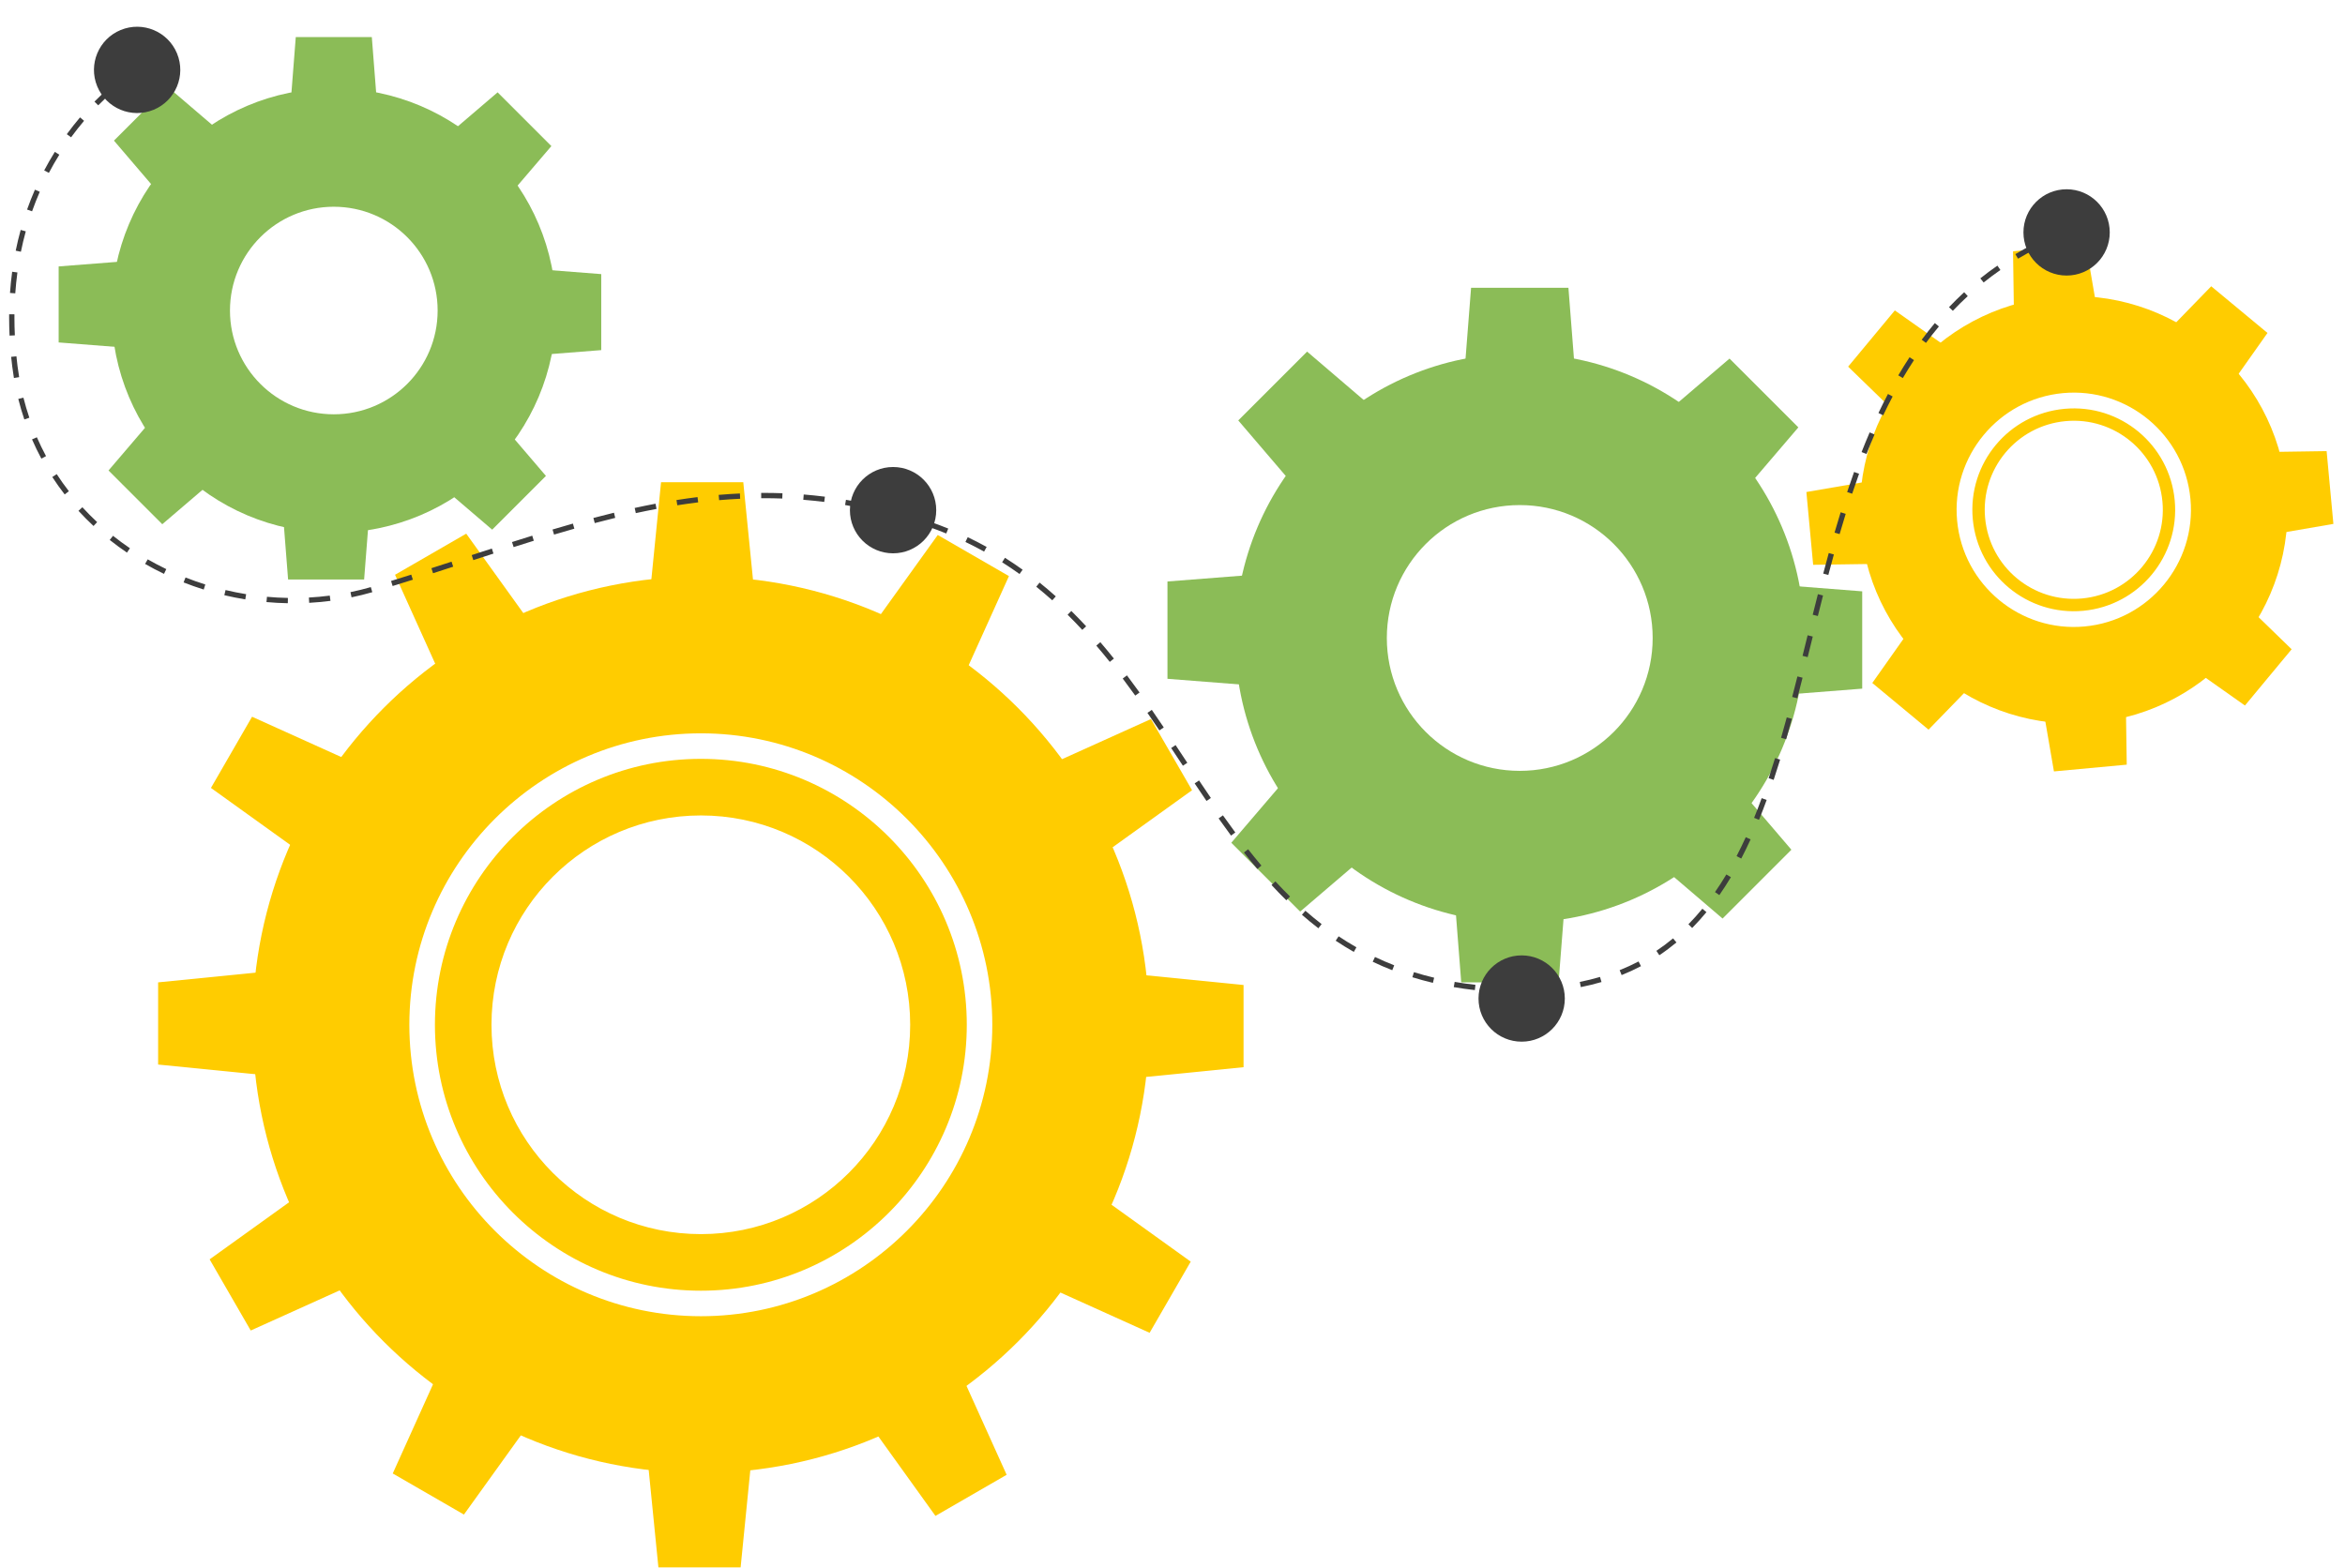 <svg width="160" height="107" viewBox="0 0 160 107" fill="none" xmlns="http://www.w3.org/2000/svg">
<path d="M22.775 6.028C14.398 6.028 7.61 12.816 7.61 21.194C7.61 29.567 14.398 36.359 22.775 36.359C31.149 36.359 37.941 29.567 37.941 21.194C37.941 12.816 31.149 6.028 22.775 6.028ZM22.775 28.274C18.863 28.274 15.691 25.106 15.691 21.194C15.691 17.281 18.863 14.109 22.775 14.109C26.688 14.109 29.86 17.281 29.86 21.194C29.86 25.106 26.688 28.274 22.775 28.274Z" fill="#8BBC57"/>
<path d="M25.691 6.656H19.859L20.181 2.528H25.369L25.691 6.656Z" fill="#8BBC57"/>
<path d="M14.59 8.621L10.466 12.745L7.775 9.597L11.443 5.93L14.59 8.621Z" fill="#8BBC57"/>
<path d="M8.13 17.86V23.692L4.002 23.37V18.182L8.13 17.86Z" fill="#8BBC57"/>
<path d="M10.095 28.96L14.22 33.084L11.072 35.776L7.404 32.108L10.095 28.96Z" fill="#8BBC57"/>
<path d="M19.334 35.42H25.166L24.844 39.549H19.657L19.334 35.42Z" fill="#8BBC57"/>
<path d="M30.435 33.456L34.559 29.332L37.25 32.479L33.582 36.147L30.435 33.456Z" fill="#8BBC57"/>
<path d="M36.895 24.217V18.385L41.023 18.707V23.894L36.895 24.217Z" fill="#8BBC57"/>
<path d="M34.93 13.116L30.806 8.992L33.953 6.301L37.621 9.969L34.93 13.116Z" fill="#8BBC57"/>
<path d="M47.825 51.788C37.815 51.788 29.675 59.931 29.675 69.937C29.675 79.944 37.815 88.084 47.825 88.084C57.825 88.084 65.964 79.944 65.964 69.937C65.964 59.931 57.825 51.788 47.825 51.788ZM47.825 84.222C39.924 84.222 33.534 77.827 33.534 69.937C33.534 62.044 39.924 55.65 47.825 55.65C55.712 55.65 62.102 62.044 62.102 69.937C62.102 77.827 55.712 84.222 47.825 84.222ZM47.825 51.788C37.815 51.788 29.675 59.931 29.675 69.937C29.675 79.944 37.815 88.084 47.825 88.084C57.825 88.084 65.964 79.944 65.964 69.937C65.964 59.931 57.825 51.788 47.825 51.788ZM47.825 84.222C39.924 84.222 33.534 77.827 33.534 69.937C33.534 62.044 39.924 55.65 47.825 55.65C55.712 55.65 62.102 62.044 62.102 69.937C62.102 77.827 55.712 84.222 47.825 84.222ZM47.825 39.342C30.925 39.342 17.23 53.041 17.23 69.937C17.23 86.83 30.925 100.525 47.825 100.525C64.71 100.525 78.409 86.83 78.409 69.937C78.409 53.041 64.71 39.342 47.825 39.342ZM47.825 89.825C36.857 89.825 27.93 80.905 27.93 69.937C27.93 58.973 36.857 50.046 47.825 50.046C58.786 50.046 67.705 58.973 67.705 69.937C67.705 80.905 58.786 89.825 47.825 89.825ZM47.825 51.788C37.815 51.788 29.675 59.931 29.675 69.937C29.675 79.944 37.815 88.084 47.825 88.084C57.825 88.084 65.964 79.944 65.964 69.937C65.964 59.931 57.825 51.788 47.825 51.788ZM47.825 84.222C39.924 84.222 33.534 77.827 33.534 69.937C33.534 62.044 39.924 55.65 47.825 55.65C55.712 55.65 62.102 62.044 62.102 69.937C62.102 77.827 55.712 84.222 47.825 84.222Z" fill="#FFCC00"/>
<path d="M51.411 39.898H44.407L45.104 32.907H50.714L51.411 39.898Z" fill="#FFCC00"/>
<path d="M35.911 42.126L29.845 45.628L26.953 39.225L31.811 36.42L35.911 42.126Z" fill="#FFCC00"/>
<path d="M23.601 51.806L20.099 57.872L14.393 53.772L17.198 48.914L23.601 51.806Z" fill="#FFCC00"/>
<path d="M17.781 66.343V73.347L10.789 72.65V67.041L17.781 66.343Z" fill="#FFCC00"/>
<path d="M20.009 81.844L23.511 87.91L17.107 90.801L14.303 85.944L20.009 81.844Z" fill="#FFCC00"/>
<path d="M29.688 94.153L35.754 97.655L31.654 103.361L26.797 100.557L29.688 94.153Z" fill="#FFCC00"/>
<path d="M44.226 99.973H51.23L50.533 106.965H44.923L44.226 99.973Z" fill="#FFCC00"/>
<path d="M59.726 97.745L65.792 94.243L68.684 100.647L63.826 103.452L59.726 97.745Z" fill="#FFCC00"/>
<path d="M72.036 88.066L75.538 82L81.244 86.1L78.439 90.957L72.036 88.066Z" fill="#FFCC00"/>
<path d="M77.856 73.529V66.525L84.848 67.222V72.831L77.856 73.529Z" fill="#FFCC00"/>
<path d="M75.628 58.028L72.126 51.962L78.53 49.071L81.334 53.928L75.628 58.028Z" fill="#FFCC00"/>
<path d="M65.949 45.719L59.883 42.217L63.983 36.511L68.841 39.316L65.949 45.719Z" fill="#FFCC00"/>
<path d="M148.382 34.151C148.028 30.344 144.661 27.547 140.857 27.901C137.049 28.256 134.25 31.622 134.604 35.434C134.958 39.238 138.328 42.038 142.136 41.684C145.94 41.33 148.736 37.955 148.382 34.151ZM142.06 40.842C138.715 41.153 135.756 38.696 135.445 35.354C135.135 32.009 137.591 29.05 140.933 28.74C144.275 28.429 147.233 30.886 147.544 34.231C147.855 37.572 145.398 40.531 142.06 40.842ZM148.382 34.151C148.028 30.344 144.661 27.547 140.857 27.901C137.049 28.256 134.25 31.622 134.604 35.434C134.958 39.238 138.328 42.038 142.136 41.684C145.94 41.33 148.736 37.955 148.382 34.151ZM142.06 40.842C138.715 41.153 135.756 38.696 135.445 35.354C135.135 32.009 137.591 29.05 140.933 28.74C144.275 28.429 147.233 30.886 147.544 34.231C147.855 37.572 145.398 40.531 142.06 40.842ZM148.382 34.151C148.028 30.344 144.661 27.547 140.857 27.901C137.049 28.256 134.25 31.622 134.604 35.434C134.958 39.238 138.328 42.038 142.136 41.684C145.94 41.33 148.736 37.955 148.382 34.151ZM142.06 40.842C138.715 41.153 135.756 38.696 135.445 35.354C135.135 32.009 137.591 29.05 140.933 28.74C144.275 28.429 147.233 30.886 147.544 34.231C147.855 37.572 145.398 40.531 142.06 40.842ZM156.016 33.443C155.272 25.423 148.162 19.524 140.146 20.268C132.122 21.012 126.226 28.122 126.97 36.142C127.718 44.158 134.821 50.061 142.848 49.317C150.864 48.573 156.764 41.46 156.016 33.443ZM142.237 42.753C137.848 43.161 133.943 39.924 133.534 35.531C133.126 31.138 136.367 27.237 140.756 26.828C145.145 26.42 149.047 29.661 149.455 34.054C149.863 38.443 146.623 42.345 142.237 42.753ZM140.857 27.901C137.049 28.256 134.25 31.622 134.604 35.434C134.958 39.238 138.328 42.038 142.136 41.684C145.94 41.33 148.736 37.955 148.382 34.151C148.028 30.344 144.661 27.547 140.857 27.901ZM142.06 40.842C138.715 41.153 135.756 38.696 135.445 35.354C135.135 32.009 137.591 29.05 140.933 28.74C144.275 28.429 147.233 30.886 147.544 34.231C147.855 37.572 145.398 40.531 142.06 40.842ZM148.382 34.151C148.028 30.344 144.661 27.547 140.857 27.901C137.049 28.256 134.25 31.622 134.604 35.434C134.958 39.238 138.328 42.038 142.136 41.684C145.94 41.33 148.736 37.955 148.382 34.151ZM142.06 40.842C138.715 41.153 135.756 38.696 135.445 35.354C135.135 32.009 137.591 29.05 140.933 28.74C144.275 28.429 147.233 30.886 147.544 34.231C147.855 37.572 145.398 40.531 142.06 40.842ZM148.382 34.151C148.028 30.344 144.661 27.547 140.857 27.901C137.049 28.256 134.25 31.622 134.604 35.434C134.958 39.238 138.328 42.038 142.136 41.684C145.94 41.33 148.736 37.955 148.382 34.151ZM142.06 40.842C138.715 41.153 135.756 38.696 135.445 35.354C135.135 32.009 137.591 29.05 140.933 28.74C144.275 28.429 147.233 30.886 147.544 34.231C147.855 37.572 145.398 40.531 142.06 40.842Z" fill="#FFCC00"/>
<path d="M142.992 20.611L137.408 21.131L137.35 17.149L142.317 16.687L142.992 20.611Z" fill="#FFCC00"/>
<path d="M132.538 23.48L128.956 27.797L126.099 25.022L129.285 21.184L132.538 23.48Z" fill="#FFCC00"/>
<path d="M127.175 32.902L127.693 38.487L123.712 38.545L123.25 33.578L127.175 32.902Z" fill="#FFCC00"/>
<path d="M130.044 43.357L134.359 46.939L131.585 49.795L127.747 46.61L130.044 43.357Z" fill="#FFCC00"/>
<path d="M139.465 48.721L145.05 48.202L145.108 52.184L140.141 52.645L139.465 48.721Z" fill="#FFCC00"/>
<path d="M149.92 45.851L153.502 41.535L156.359 44.309L153.173 48.148L149.92 45.851Z" fill="#FFCC00"/>
<path d="M155.283 36.43L154.764 30.845L158.746 30.786L159.208 35.754L155.283 36.43Z" fill="#FFCC00"/>
<path d="M152.414 25.975L148.098 22.393L150.872 19.537L154.711 22.722L152.414 25.975Z" fill="#FFCC00"/>
<path d="M103.695 24.118C92.969 24.118 84.273 32.813 84.273 43.54C84.273 54.263 92.969 62.958 103.695 62.958C114.418 62.958 123.113 54.263 123.113 43.54C123.113 32.813 114.418 24.118 103.695 24.118ZM103.695 52.607C98.683 52.607 94.624 48.548 94.624 43.54C94.624 38.528 98.683 34.469 103.695 34.469C108.703 34.469 112.762 38.528 112.762 43.54C112.762 48.548 108.703 52.607 103.695 52.607Z" fill="#8BBC57"/>
<path d="M107.427 24.925H99.959L100.372 19.639H107.014L107.427 24.925Z" fill="#8BBC57"/>
<path d="M93.214 27.441L87.933 32.722L84.487 28.692L89.184 23.995L93.214 27.441Z" fill="#8BBC57"/>
<path d="M84.942 39.27V46.738L79.656 46.325V39.683L84.942 39.27Z" fill="#8BBC57"/>
<path d="M87.458 53.484L92.739 58.765L88.709 62.211L84.012 57.514L87.458 53.484Z" fill="#8BBC57"/>
<path d="M99.288 61.756H106.755L106.342 67.042H99.701L99.288 61.756Z" fill="#8BBC57"/>
<path d="M113.501 59.24L118.782 53.959L122.227 57.989L117.531 62.686L113.501 59.24Z" fill="#8BBC57"/>
<path d="M121.773 47.41V39.943L127.059 40.356V46.997L121.773 47.41Z" fill="#8BBC57"/>
<path d="M119.257 33.197L113.976 27.916L118.006 24.471L122.702 29.167L119.257 33.197Z" fill="#8BBC57"/>
<path d="M8.862 5.318L8.651 5.024C9.029 4.752 9.254 4.619 9.264 4.614L9.447 4.925C9.445 4.927 9.224 5.057 8.862 5.318Z" fill="#3D3D3D"/>
<path d="M103.528 67.74C103.039 67.735 102.55 67.719 102.075 67.691L102.096 67.331C102.565 67.358 103.048 67.374 103.531 67.379L103.528 67.74ZM104.98 67.713L104.962 67.352C105.445 67.329 105.923 67.289 106.384 67.234L106.427 67.592C105.957 67.648 105.471 67.689 104.98 67.713ZM100.629 67.569C100.145 67.514 99.661 67.446 99.191 67.365L99.252 67.009C99.715 67.089 100.192 67.156 100.669 67.209L100.629 67.569ZM107.86 67.365L107.789 67.011C108.261 66.917 108.725 66.803 109.169 66.672L109.271 67.019C108.817 67.152 108.342 67.269 107.86 67.365ZM97.768 67.075C97.294 66.962 96.823 66.833 96.367 66.691L96.474 66.346C96.922 66.486 97.386 66.612 97.852 66.723L97.768 67.075ZM110.645 66.544L110.51 66.209C110.951 66.032 111.384 65.832 111.798 65.615L111.966 65.935C111.542 66.158 111.097 66.363 110.645 66.544ZM94.995 66.212C94.545 66.037 94.096 65.843 93.661 65.635L93.816 65.309C94.244 65.513 94.685 65.704 95.127 65.876L94.995 66.212ZM113.217 65.19L113.016 64.89C113.407 64.628 113.79 64.341 114.154 64.039L114.385 64.317C114.012 64.627 113.619 64.921 113.217 65.19ZM92.371 64.962C91.953 64.724 91.537 64.467 91.134 64.198L91.335 63.898C91.731 64.162 92.14 64.415 92.55 64.648L92.371 64.962ZM89.954 63.35C89.576 63.059 89.198 62.749 88.831 62.427L89.069 62.155C89.431 62.472 89.802 62.778 90.174 63.064L89.954 63.35ZM115.457 63.331L115.201 63.077C115.526 62.747 115.846 62.391 116.153 62.018L116.432 62.248C116.118 62.629 115.79 62.993 115.457 63.331ZM87.766 61.44C87.43 61.109 87.089 60.758 86.755 60.396L87.02 60.15C87.35 60.509 87.687 60.856 88.019 61.182L87.766 61.44ZM117.311 61.086L117.014 60.88C117.28 60.499 117.541 60.094 117.789 59.678L118.1 59.863C117.847 60.287 117.581 60.698 117.311 61.086ZM85.791 59.304C85.492 58.951 85.183 58.572 84.875 58.179L85.158 57.956C85.465 58.345 85.77 58.72 86.067 59.071L85.791 59.304ZM118.807 58.592L118.487 58.425C118.699 58.016 118.91 57.582 119.114 57.134L119.443 57.284C119.236 57.737 119.022 58.177 118.807 58.592ZM83.995 57.026C83.709 56.639 83.426 56.247 83.146 55.851L83.441 55.643C83.719 56.037 84.001 56.426 84.285 56.811L83.995 57.026ZM120.018 55.949L119.683 55.813C119.858 55.383 120.032 54.932 120.2 54.469L120.54 54.593C120.369 55.06 120.194 55.516 120.018 55.949ZM82.32 54.661C82.049 54.264 81.779 53.864 81.511 53.462L81.811 53.261C82.079 53.662 82.348 54.061 82.619 54.458L82.32 54.661ZM121.017 53.223L120.674 53.109C120.825 52.657 120.971 52.199 121.114 51.735L121.459 51.841C121.315 52.307 121.169 52.768 121.017 53.223ZM80.71 52.257L79.91 51.048L80.211 50.848L81.011 52.057L80.71 52.257ZM121.871 50.45L121.524 50.351C121.655 49.891 121.784 49.427 121.911 48.96L122.26 49.054C122.133 49.523 122.003 49.989 121.871 50.45ZM79.105 49.845C78.836 49.446 78.565 49.047 78.29 48.65L78.587 48.445C78.862 48.843 79.135 49.242 79.404 49.643L79.105 49.845ZM122.631 47.653L122.281 47.563C122.401 47.098 122.52 46.631 122.639 46.162L122.989 46.25C122.87 46.721 122.751 47.188 122.631 47.653ZM77.458 47.47C77.178 47.08 76.893 46.692 76.604 46.308L76.892 46.09C77.183 46.477 77.47 46.866 77.752 47.259L77.458 47.47ZM75.72 45.17C75.414 44.788 75.105 44.414 74.801 44.06L75.076 43.825C75.382 44.182 75.693 44.559 76.002 44.944L75.72 45.17ZM123.339 44.845L122.988 44.758L123.335 43.354L123.686 43.441L123.339 44.845ZM73.844 42.985C73.513 42.629 73.176 42.281 72.843 41.952L73.096 41.695C73.434 42.028 73.775 42.38 74.109 42.74L73.844 42.985ZM124.033 42.04L123.682 41.952C123.799 41.485 123.916 41.017 124.036 40.549L124.386 40.638C124.266 41.105 124.149 41.573 124.033 42.04ZM19.638 41.167C19.155 41.158 18.665 41.132 18.182 41.088L18.215 40.728C18.689 40.771 19.17 40.797 19.644 40.806L19.638 41.167ZM21.096 41.14L21.076 40.779C21.552 40.753 22.031 40.709 22.501 40.648L22.548 41.006C22.069 41.068 21.581 41.113 21.096 41.14ZM71.797 40.968C71.438 40.647 71.071 40.335 70.705 40.04L70.931 39.759C71.302 40.057 71.675 40.374 72.038 40.699L71.797 40.968ZM16.736 40.905C16.257 40.827 15.777 40.731 15.306 40.62L15.389 40.268C15.851 40.378 16.323 40.472 16.794 40.549L16.736 40.905ZM23.986 40.764L23.913 40.41C24.379 40.313 24.847 40.198 25.302 40.067L25.402 40.414C24.938 40.548 24.462 40.666 23.986 40.764ZM13.9 40.233C13.436 40.087 12.974 39.924 12.526 39.747L12.659 39.411C13.098 39.584 13.553 39.745 14.008 39.888L13.9 40.233ZM26.789 39.993L26.682 39.648C27.145 39.505 27.604 39.361 28.06 39.216L28.17 39.561C27.712 39.706 27.252 39.85 26.789 39.993ZM124.748 39.237L124.399 39.145C124.522 38.677 124.648 38.209 124.776 37.742L125.125 37.839C124.996 38.304 124.871 38.77 124.748 39.237ZM69.564 39.173C69.176 38.895 68.777 38.625 68.376 38.372L68.57 38.066C68.976 38.324 69.381 38.597 69.774 38.879L69.564 39.173ZM11.19 39.164C10.752 38.953 10.318 38.725 9.9 38.485L10.079 38.172C10.49 38.407 10.916 38.632 11.346 38.839L11.19 39.164ZM29.546 39.12L29.436 38.776C29.896 38.628 30.354 38.479 30.81 38.331L30.921 38.674C30.466 38.822 30.008 38.971 29.546 39.12ZM32.296 38.226L32.184 37.882L33.559 37.435L33.67 37.779L32.296 38.226ZM8.663 37.713C8.26 37.44 7.865 37.149 7.487 36.849L7.712 36.566C8.083 36.861 8.471 37.146 8.865 37.414L8.663 37.713ZM67.145 37.642C66.729 37.412 66.301 37.191 65.872 36.986L66.028 36.66C66.463 36.868 66.898 37.092 67.32 37.325L67.145 37.642ZM35.045 37.337L34.935 36.992C35.397 36.845 35.857 36.7 36.315 36.558L36.422 36.903C35.965 37.045 35.506 37.19 35.045 37.337ZM37.803 36.483L37.7 36.137C38.165 35.998 38.628 35.863 39.09 35.732L39.188 36.08C38.728 36.21 38.266 36.345 37.803 36.483ZM125.518 36.449L125.171 36.349C125.306 35.884 125.445 35.421 125.588 34.96L125.933 35.067C125.791 35.526 125.653 35.987 125.518 36.449ZM64.563 36.407C64.166 36.244 63.758 36.09 63.349 35.947L63.222 35.903L63.34 35.561L63.435 35.594C63.883 35.751 64.297 35.908 64.699 36.072L64.563 36.407ZM6.382 35.896C6.026 35.565 5.681 35.217 5.354 34.86L5.621 34.616C5.941 34.965 6.28 35.307 6.628 35.632L6.382 35.896ZM40.58 35.698L40.487 35.348C40.956 35.224 41.424 35.105 41.892 34.991L41.977 35.342C41.512 35.455 41.046 35.574 40.58 35.698ZM61.854 35.459C61.393 35.319 60.928 35.188 60.47 35.069L60.561 34.72C61.023 34.84 61.493 34.972 61.959 35.113L61.854 35.459ZM43.382 35.018L43.305 34.665C43.779 34.562 44.253 34.465 44.727 34.375L44.794 34.731C44.323 34.819 43.853 34.916 43.382 35.018ZM59.071 34.737C58.605 34.637 58.13 34.545 57.66 34.465L57.721 34.109C58.196 34.19 58.676 34.283 59.147 34.385L59.071 34.737ZM46.212 34.483L46.156 34.127C46.64 34.05 47.124 33.982 47.593 33.925L47.637 34.283C47.172 34.34 46.693 34.408 46.212 34.483ZM56.238 34.254C55.763 34.195 55.282 34.145 54.809 34.107L54.838 33.746C55.317 33.785 55.803 33.836 56.283 33.896L56.238 34.254ZM49.067 34.133L49.036 33.773C49.521 33.731 50.008 33.699 50.484 33.677L50.501 34.038C50.03 34.059 49.547 34.092 49.067 34.133ZM53.374 34.022C52.956 34.007 52.54 33.999 52.126 33.999L51.937 34L51.935 33.639L52.126 33.638C52.545 33.638 52.965 33.645 53.388 33.661L53.374 34.022ZM4.414 33.744C4.116 33.36 3.831 32.959 3.567 32.554L3.87 32.357C4.128 32.754 4.407 33.146 4.699 33.522L4.414 33.744ZM126.374 33.694L126.031 33.58C126.184 33.12 126.342 32.663 126.505 32.209L126.845 32.331C126.683 32.782 126.526 33.236 126.374 33.694ZM2.822 31.299C2.593 30.872 2.378 30.43 2.185 29.986L2.516 29.842C2.706 30.277 2.916 30.71 3.141 31.128L2.822 31.299ZM127.353 30.983L127.016 30.851C127.193 30.399 127.378 29.952 127.568 29.509L127.9 29.652C127.711 30.091 127.529 30.535 127.353 30.983ZM1.66 28.625C1.505 28.168 1.366 27.698 1.248 27.225L1.598 27.137C1.714 27.6 1.85 28.061 2.002 28.508L1.66 28.625ZM128.492 28.341L128.167 28.186C128.379 27.738 128.598 27.3 128.816 26.887L129.135 27.056C128.919 27.465 128.703 27.897 128.492 28.341ZM129.832 25.8L129.52 25.617C129.768 25.194 130.026 24.778 130.289 24.379L130.591 24.577C130.332 24.971 130.076 25.383 129.832 25.8ZM0.95 25.798C0.907 25.539 0.869 25.279 0.836 25.015C0.808 24.793 0.783 24.572 0.761 24.353L1.121 24.317C1.143 24.533 1.167 24.751 1.194 24.971C1.226 25.229 1.264 25.485 1.307 25.738L0.95 25.798ZM131.41 23.401L131.119 23.186C131.409 22.795 131.71 22.412 132.014 22.047L132.292 22.279C131.991 22.638 131.695 23.016 131.41 23.401ZM0.653 22.903C0.634 22.498 0.623 22.09 0.623 21.688L0.624 21.447L0.986 21.451L0.985 21.688C0.985 22.084 0.994 22.487 1.014 22.886L0.653 22.903ZM133.243 21.211L132.981 20.962C133.317 20.609 133.665 20.266 134.016 19.943L134.261 20.209C133.916 20.526 133.573 20.863 133.243 21.211ZM1.042 20.018L0.682 19.993C0.716 19.508 0.766 19.021 0.83 18.545L1.188 18.593C1.125 19.061 1.076 19.541 1.042 20.018ZM135.344 19.278L135.118 18.996C135.494 18.696 135.886 18.403 136.283 18.128L136.489 18.425C136.098 18.696 135.713 18.982 135.344 19.278ZM137.691 17.653L137.506 17.343C137.92 17.097 138.349 16.861 138.783 16.643L138.946 16.965C138.52 17.18 138.097 17.412 137.691 17.653ZM1.426 17.18L1.072 17.108C1.169 16.631 1.283 16.154 1.411 15.691L1.759 15.787C1.633 16.243 1.521 16.712 1.426 17.18ZM2.188 14.42L1.848 14.3C2.009 13.844 2.189 13.388 2.383 12.944L2.714 13.088C2.523 13.524 2.347 13.973 2.188 14.42ZM3.335 11.798L3.015 11.63C3.241 11.201 3.485 10.776 3.741 10.366L4.048 10.557C3.796 10.96 3.556 11.378 3.335 11.798ZM4.85 9.37L4.558 9.157C4.844 8.766 5.147 8.38 5.461 8.011L5.736 8.245C5.429 8.608 5.13 8.986 4.85 9.37ZM6.702 7.188L6.445 6.934C6.79 6.584 7.147 6.248 7.508 5.934L7.745 6.207C7.392 6.514 7.041 6.844 6.702 7.188Z" fill="#3D3D3D"/>
<path d="M140.402 16.295L140.263 15.962C140.485 15.869 140.711 15.779 140.94 15.692L141.068 16.03C140.843 16.115 140.621 16.204 140.402 16.295Z" fill="#3D3D3D"/>
<path d="M10.478 7.493C11.981 6.874 12.698 5.153 12.079 3.649C11.46 2.145 9.739 1.428 8.235 2.047C6.731 2.666 6.014 4.388 6.633 5.891C7.253 7.395 8.974 8.112 10.478 7.493Z" fill="#3D3D3D"/>
<path d="M60.935 37.761C62.561 37.761 63.879 36.442 63.879 34.816C63.879 33.19 62.561 31.871 60.935 31.871C59.308 31.871 57.99 33.19 57.99 34.816C57.99 36.442 59.308 37.761 60.935 37.761Z" fill="#3D3D3D"/>
<path d="M141.004 18.805C142.631 18.805 143.949 17.487 143.949 15.86C143.949 14.234 142.631 12.916 141.004 12.916C139.378 12.916 138.06 14.234 138.06 15.86C138.06 17.487 139.378 18.805 141.004 18.805Z" fill="#3D3D3D"/>
<path d="M103.823 71.089C105.449 71.089 106.768 69.77 106.768 68.144C106.768 66.518 105.449 65.2 103.823 65.2C102.197 65.2 100.879 66.518 100.879 68.144C100.879 69.77 102.197 71.089 103.823 71.089Z" fill="#3D3D3D"/>
</svg>
